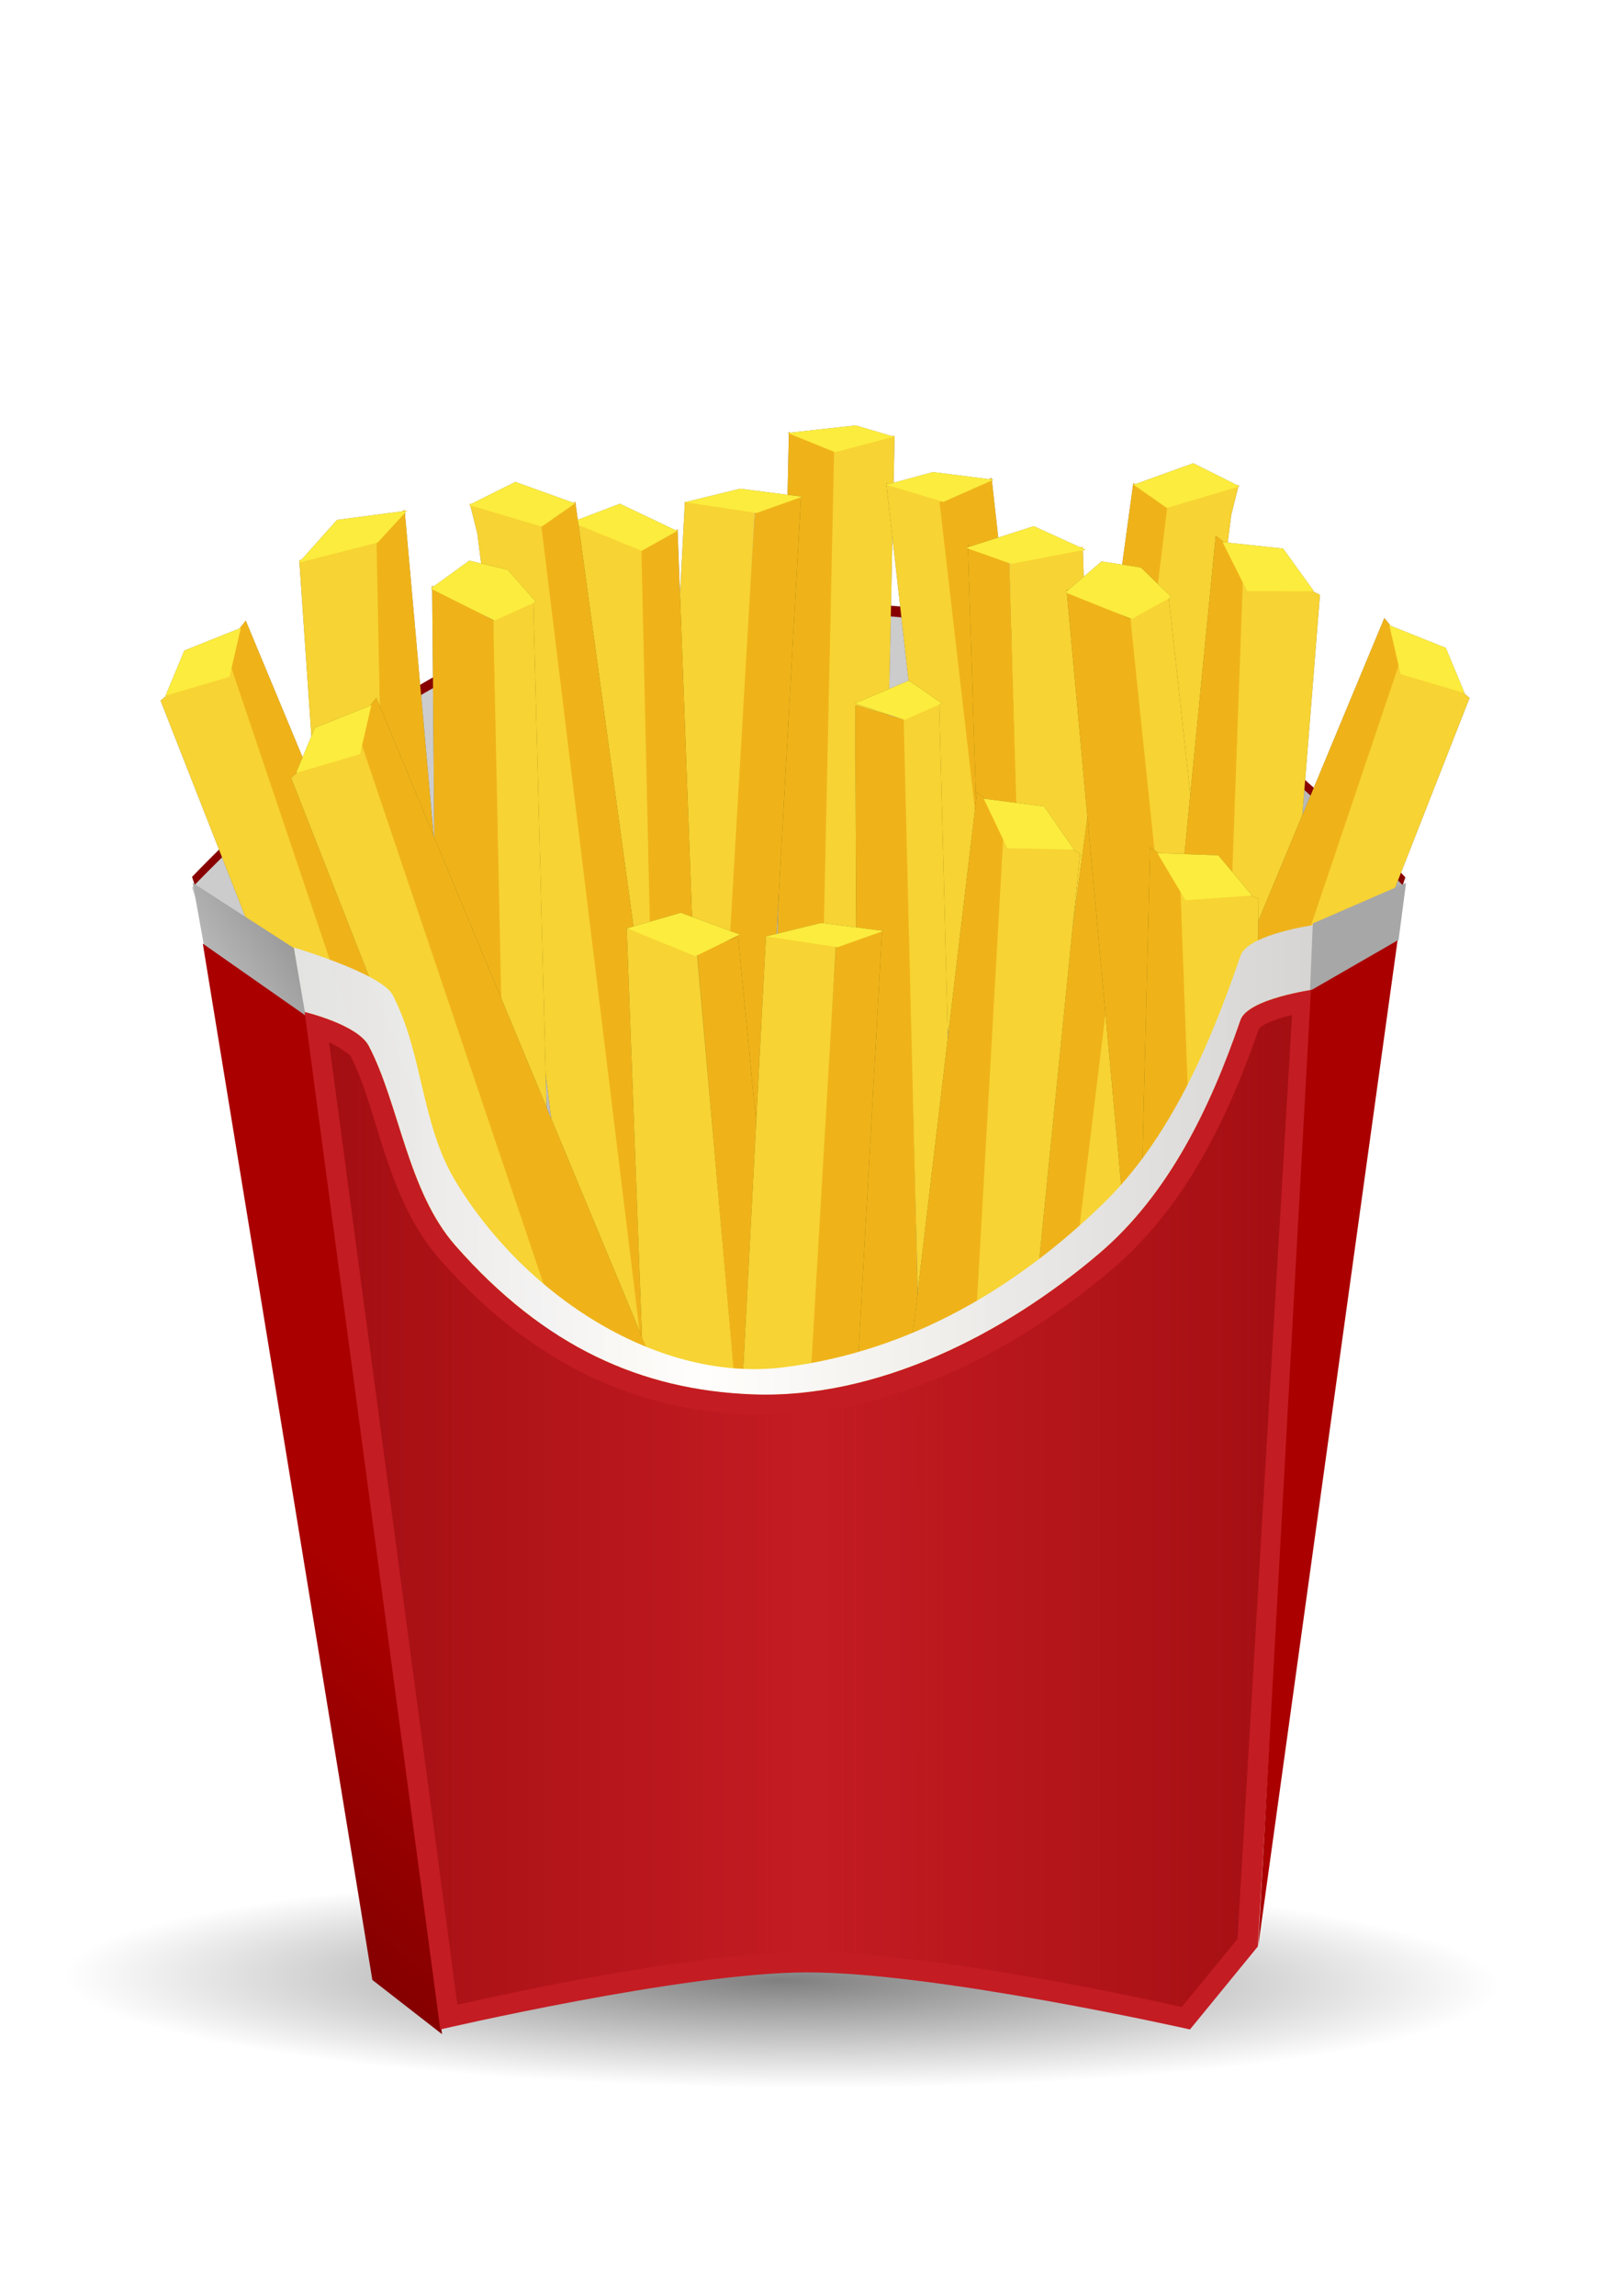 <?xml version="1.0" encoding="UTF-8" standalone="no"?>
<svg
   xmlns:dc="http://purl.org/dc/elements/1.1/"
   xmlns:cc="http://creativecommons.org/ns#"
   xmlns:rdf="http://www.w3.org/1999/02/22-rdf-syntax-ns#"
   xmlns:svg="http://www.w3.org/2000/svg"
   xmlns="http://www.w3.org/2000/svg"
   xmlns:xlink="http://www.w3.org/1999/xlink"
   xmlns:sodipodi="http://sodipodi.sourceforge.net/DTD/sodipodi-0.dtd"
   xmlns:inkscape="http://www.inkscape.org/namespaces/inkscape"
   width="88mm"
   height="125mm"
   id="svg9294"
   version="1.1"
   inkscape:version="1.0.2-2 (e86c870879, 2021-01-15)"
   sodipodi:docname="fries.svg">
  <defs
     id="defs9296">
    <radialGradient
       inkscape:collect="always"
       xlink:href="#linearGradient25853"
       id="radialGradient25859"
       cx="281.96"
       cy="536.67"
       fx="281.96"
       fy="536.67"
       r="211.594"
       gradientTransform="matrix(1,0,0,0.122,0,471.314)"
       gradientUnits="userSpaceOnUse" />
    <linearGradient
       inkscape:collect="always"
       id="linearGradient25853">
      <stop
         style="stop-color:#000000;stop-opacity:1;"
         offset="0"
         id="stop25855" />
      <stop
         id="stop25861"
         offset="0.044"
         style="stop-color:#000000;stop-opacity:0.953;" />
      <stop
         style="stop-color:#000000;stop-opacity:0;"
         offset="1"
         id="stop25857" />
    </linearGradient>
    <linearGradient
       inkscape:collect="always"
       xlink:href="#linearGradient25320"
       id="linearGradient25326"
       x1="245.231"
       y1="104.372"
       x2="282.758"
       y2="184.401"
       gradientUnits="userSpaceOnUse"
       gradientTransform="matrix(23.05,0,0,-23.05,-3855.992,5277.181)" />
    <linearGradient
       inkscape:collect="always"
       id="linearGradient25320">
      <stop
         style="stop-color:#cccccc;stop-opacity:1;"
         offset="0"
         id="stop25322" />
      <stop
         style="stop-color:#808080;stop-opacity:1"
         offset="1"
         id="stop25324" />
    </linearGradient>
    <filter
       inkscape:collect="always"
       id="filter25705"
       color-interpolation-filters="sRGB">
      <feGaussianBlur
         inkscape:collect="always"
         stdDeviation="2.129"
         id="feGaussianBlur25707" />
    </filter>
    <filter
       inkscape:collect="always"
       id="filter25682"
       color-interpolation-filters="sRGB">
      <feGaussianBlur
         inkscape:collect="always"
         stdDeviation="3.082"
         id="feGaussianBlur25684" />
    </filter>
    <filter
       inkscape:collect="always"
       id="filter25678"
       color-interpolation-filters="sRGB">
      <feGaussianBlur
         inkscape:collect="always"
         stdDeviation="3.082"
         id="feGaussianBlur25680" />
    </filter>
    <filter
       inkscape:collect="always"
       id="filter25670"
       color-interpolation-filters="sRGB">
      <feGaussianBlur
         inkscape:collect="always"
         stdDeviation="3.082"
         id="feGaussianBlur25672" />
    </filter>
    <filter
       inkscape:collect="always"
       id="filter25666"
       color-interpolation-filters="sRGB">
      <feGaussianBlur
         inkscape:collect="always"
         stdDeviation="3.082"
         id="feGaussianBlur25668" />
    </filter>
    <filter
       inkscape:collect="always"
       id="filter25622"
       color-interpolation-filters="sRGB">
      <feGaussianBlur
         inkscape:collect="always"
         stdDeviation="1.985"
         id="feGaussianBlur25624" />
    </filter>
    <filter
       inkscape:collect="always"
       id="filter25586"
       color-interpolation-filters="sRGB">
      <feGaussianBlur
         inkscape:collect="always"
         stdDeviation="1.815"
         id="feGaussianBlur25588" />
    </filter>
    <filter
       inkscape:collect="always"
       id="filter25598"
       color-interpolation-filters="sRGB">
      <feGaussianBlur
         inkscape:collect="always"
         stdDeviation="2.214"
         id="feGaussianBlur25600" />
    </filter>
    <filter
       inkscape:collect="always"
       id="filter25500"
       color-interpolation-filters="sRGB">
      <feGaussianBlur
         inkscape:collect="always"
         stdDeviation="1.708"
         id="feGaussianBlur25502" />
    </filter>
    <filter
       inkscape:collect="always"
       id="filter25488"
       color-interpolation-filters="sRGB">
      <feGaussianBlur
         inkscape:collect="always"
         stdDeviation="1.976"
         id="feGaussianBlur25490" />
    </filter>
    <filter
       inkscape:collect="always"
       id="filter25610"
       color-interpolation-filters="sRGB">
      <feGaussianBlur
         inkscape:collect="always"
         stdDeviation="2.188"
         id="feGaussianBlur25612" />
    </filter>
    <filter
       inkscape:collect="always"
       id="filter25476"
       color-interpolation-filters="sRGB">
      <feGaussianBlur
         inkscape:collect="always"
         stdDeviation="1.87"
         id="feGaussianBlur25478" />
    </filter>
    <filter
       inkscape:collect="always"
       id="filter25674"
       color-interpolation-filters="sRGB">
      <feGaussianBlur
         inkscape:collect="always"
         stdDeviation="3.082"
         id="feGaussianBlur25676" />
    </filter>
    <filter
       inkscape:collect="always"
       id="filter25452"
       color-interpolation-filters="sRGB">
      <feGaussianBlur
         inkscape:collect="always"
         stdDeviation="1.615"
         id="feGaussianBlur25454" />
    </filter>
    <filter
       inkscape:collect="always"
       id="filter25464"
       color-interpolation-filters="sRGB">
      <feGaussianBlur
         inkscape:collect="always"
         stdDeviation="2.188"
         id="feGaussianBlur25466" />
    </filter>
    <filter
       inkscape:collect="always"
       id="filter25799"
       color-interpolation-filters="sRGB">
      <feGaussianBlur
         inkscape:collect="always"
         stdDeviation="2.619"
         id="feGaussianBlur25801" />
    </filter>
    <filter
       inkscape:collect="always"
       id="filter25748"
       color-interpolation-filters="sRGB">
      <feGaussianBlur
         inkscape:collect="always"
         stdDeviation="2.795"
         id="feGaussianBlur25750" />
    </filter>
    <filter
       inkscape:collect="always"
       id="filter25772"
       color-interpolation-filters="sRGB">
      <feGaussianBlur
         inkscape:collect="always"
         stdDeviation="2.003"
         id="feGaussianBlur25774" />
    </filter>
    <filter
       color-interpolation-filters="sRGB"
       inkscape:collect="always"
       id="filter25847">
      <feGaussianBlur
         inkscape:collect="always"
         stdDeviation="2.184"
         id="feGaussianBlur25849" />
    </filter>
    <linearGradient
       inkscape:collect="always"
       xlink:href="#linearGradient25288"
       id="linearGradient25294"
       x1="180.594"
       y1="135.465"
       x2="317.5"
       y2="135.465"
       gradientUnits="userSpaceOnUse"
       gradientTransform="matrix(23.05,0,0,-23.05,-3855.992,5277.181)" />
    <linearGradient
       id="linearGradient25288">
      <stop
         style="stop-color:#cccccc;stop-opacity:1;"
         offset="0"
         id="stop25290" />
      <stop
         id="stop25296"
         offset="0.5"
         style="stop-color:#ffffff;stop-opacity:0.984;" />
      <stop
         style="stop-color:#cccccc;stop-opacity:0.99;"
         offset="1"
         id="stop25292" />
    </linearGradient>
    <linearGradient
       inkscape:collect="always"
       xlink:href="#linearGradient24510"
       id="linearGradient24516"
       x1="202.174"
       y1="125.07"
       x2="212.59"
       y2="118.133"
       gradientUnits="userSpaceOnUse"
       gradientTransform="matrix(23.05,0,0,-23.05,-3855.992,5277.181)" />
    <linearGradient
       inkscape:collect="always"
       id="linearGradient24510">
      <stop
         style="stop-color:#cccccc;stop-opacity:1;"
         offset="0"
         id="stop24512" />
      <stop
         style="stop-color:#999999;stop-opacity:1"
         offset="1"
         id="stop24514" />
    </linearGradient>
    <linearGradient
       inkscape:collect="always"
       xlink:href="#linearGradient24500"
       id="linearGradient24506"
       x1="195.522"
       y1="198.676"
       x2="216.195"
       y2="173.798"
       gradientUnits="userSpaceOnUse"
       gradientTransform="matrix(23.05,0,0,-23.05,-3832.942,5254.131)" />
    <linearGradient
       inkscape:collect="always"
       id="linearGradient24500">
      <stop
         style="stop-color:#800000;stop-opacity:1"
         offset="0"
         id="stop24502" />
      <stop
         style="stop-color:#aa0000;stop-opacity:1"
         offset="1"
         id="stop24504" />
    </linearGradient>
    <linearGradient
       inkscape:collect="always"
       xlink:href="#linearGradient25302"
       id="linearGradient25308"
       x1="1711.125"
       y1="1605.172"
       x2="2427.75"
       y2="1605.172"
       gradientUnits="userSpaceOnUse" />
    <linearGradient
       id="linearGradient25302">
      <stop
         style="stop-color:#800000;stop-opacity:1;"
         offset="0"
         id="stop25304" />
      <stop
         id="stop25310"
         offset="0.5"
         style="stop-color:#800000;stop-opacity:0;" />
      <stop
         style="stop-color:#800000;stop-opacity:0.995;"
         offset="1"
         id="stop25306" />
    </linearGradient>
    <linearGradient
       y2="1605.172"
       x2="2427.75"
       y1="1605.172"
       x1="1711.125"
       gradientUnits="userSpaceOnUse"
       id="linearGradient9292"
       xlink:href="#linearGradient25302"
       inkscape:collect="always" />
  </defs>
  <sodipodi:namedview
     id="base"
     pagecolor="#ffffff"
     bordercolor="#666666"
     borderopacity="1.0"
     inkscape:pageopacity="0.0"
     inkscape:pageshadow="2"
     inkscape:zoom="0.70737049"
     inkscape:cx="290.40702"
     inkscape:cy="329.52296"
     inkscape:document-units="px"
     inkscape:current-layer="layer1"
     showgrid="false"
     borderlayer="true"
     inkscape:showpageshadow="false"
     inkscape:window-width="1920"
     inkscape:window-height="1017"
     inkscape:window-x="-8"
     inkscape:window-y="-8"
     inkscape:window-maximized="1"
     fit-margin-top="0"
     fit-margin-left="0"
     fit-margin-right="0"
     fit-margin-bottom="0"
     inkscape:document-rotation="0"
     units="mm" />
  <g
     inkscape:label="Ebene 1"
     inkscape:groupmode="layer"
     id="layer1"
     transform="translate(-63.268,-584.338)">
    <g
       transform="matrix(0.096,0,0,-0.096,27.913,1029.836)"
       id="g8890">
      <ellipse
         transform="matrix(7.27,-0.055,-0.128,-8.921,63.55,5200.103)"
         id="path25851"
         style="opacity:0.5;fill:url(#radialGradient25859);fill-opacity:1;stroke:none"
         cx="281.96"
         cy="536.67"
         rx="211.594"
         ry="25.768" />
      <path
         style="fill:#890000;fill-opacity:1;stroke:none"
         d="M 780.013,2761.109 1208.076,1468.843 h 1744.56 l 428.553,1291.37 c 0,0 -373.078,401.394 -622.393,485.496 -433.698,146.3 -940.77,134.334 -1373.033,-16.154 -241.06,-83.922 -605.75,-468.446 -605.75,-468.446 z"
         id="path25318"
         inkscape:connector-curvature="0"
         sodipodi:nodetypes="ccccaac" />
      <path
         sodipodi:nodetypes="ccccaac"
         inkscape:connector-curvature="0"
         id="path25316"
         d="m 780.013,2738.059 428.063,-1292.266 h 1744.559 l 428.553,1291.37 c 0,0 -373.079,401.394 -622.393,485.496 -433.698,146.3 -940.77,134.334 -1373.033,-16.153 -241.06,-83.922 -605.75,-468.447 -605.75,-468.447 z"
         style="fill:url(#linearGradient25326);stroke:none" />
      <g
         transform="matrix(2.881,0,0,2.881,-3855.992,-3222.519)"
         style="opacity:0.5;fill:#000000;filter:url(#filter25705)"
         id="g25697">
        <path
           inkscape:connector-curvature="0"
           id="path25699"
           d="m 2084.335,2393.913 -15.417,-710.605 47.654,-7.008 15.417,728.826 z"
           style="fill:#000000;fill-opacity:1;stroke:none" />
        <path
           sodipodi:nodetypes="ccccc"
           transform="matrix(8,0,0,-8,0,2950)"
           inkscape:connector-curvature="0"
           id="path25701"
           d="m 260.871,69.511 -4.205,-1.752 -2.102,93.906 4.38,-3.154 z"
           style="fill:#000000;fill-opacity:1;stroke:none" />
        <path
           sodipodi:nodetypes="ccccc"
           transform="matrix(8,0,0,-8,0,2950)"
           inkscape:connector-curvature="0"
           id="path25703"
           d="m 256.534,67.847 4.424,1.796 5.475,-1.445 -3.548,-1.051 z"
           style="fill:#000000;fill-opacity:1;stroke:none" />
      </g>
      <g
         transform="matrix(2.881,0,0,2.881,-3855.992,-3222.519)"
         id="g25692">
        <path
           style="fill:#f7d333;fill-opacity:1;stroke:none"
           d="m 2084.335,2393.913 -15.417,-710.605 47.654,-7.008 15.417,728.826 z"
           id="path25686"
           inkscape:connector-curvature="0" />
        <path
           style="fill:#efb319;fill-opacity:1;stroke:none"
           d="m 260.871,69.511 -4.205,-1.752 -2.102,93.906 4.38,-3.154 z"
           id="path25688"
           inkscape:connector-curvature="0"
           transform="matrix(8,0,0,-8,0,2950)"
           sodipodi:nodetypes="ccccc" />
        <path
           style="fill:#fcec3d;fill-opacity:1;stroke:none"
           d="m 256.534,67.847 4.424,1.796 5.475,-1.445 -3.548,-1.051 z"
           id="path25690"
           inkscape:connector-curvature="0"
           transform="matrix(8,0,0,-8,0,2950)"
           sodipodi:nodetypes="ccccc" />
      </g>
      <g
         style="opacity:0.5;fill:#000000;filter:url(#filter25682)"
         id="g25658"
         transform="matrix(2.878,-0.13,0.13,2.878,-4108.731,-2956.828)">
        <path
           sodipodi:nodetypes="ccccc"
           transform="matrix(8,0,0,-8,0,2950)"
           inkscape:connector-curvature="0"
           id="path25660"
           d="m 251.485,75.145 4.212,-1.734 -0.991,92.17 -5.191,1.136 z"
           style="fill:#000000;fill-opacity:1;stroke:none" />
        <path
           sodipodi:nodetypes="ccccc"
           transform="matrix(8,0,0,-8,0,2950)"
           inkscape:connector-curvature="0"
           id="path25662"
           d="m 244.928,74.416 6.537,0.598 -1.219,91.804 -5.946,-6.69 z"
           style="fill:#000000;fill-opacity:1;stroke:none" />
        <path
           sodipodi:nodetypes="ccccc"
           transform="matrix(8,0,0,-8,0,2950)"
           inkscape:connector-curvature="0"
           id="path25664"
           d="m 244.928,74.46 6.701,0.701 4.205,-1.708 -5.825,-0.482 z"
           style="fill:#000000;fill-opacity:1;stroke:none" />
      </g>
      <g
         transform="matrix(2.878,-0.13,0.13,2.878,-4108.731,-2956.828)"
         id="g25558">
        <path
           style="fill:#efb319;fill-opacity:1;stroke:none"
           d="m 251.485,75.145 4.212,-1.734 -0.991,92.17 -5.191,1.136 z"
           id="path25554"
           inkscape:connector-curvature="0"
           transform="matrix(8,0,0,-8,0,2950)"
           sodipodi:nodetypes="ccccc" />
        <path
           style="fill:#f7d333;fill-opacity:1;stroke:none"
           d="m 244.928,74.416 6.537,0.598 -1.219,91.804 -5.946,-6.69 z"
           id="path25552"
           inkscape:connector-curvature="0"
           transform="matrix(8,0,0,-8,0,2950)"
           sodipodi:nodetypes="ccccc" />
        <path
           style="fill:#fcec3d;fill-opacity:1;stroke:none"
           d="m 244.928,74.46 6.701,0.701 4.205,-1.708 -5.825,-0.482 z"
           id="path25556"
           inkscape:connector-curvature="0"
           transform="matrix(8,0,0,-8,0,2950)"
           sodipodi:nodetypes="ccccc" />
      </g>
      <g
         style="opacity:0.5;fill:#000000;filter:url(#filter25678)"
         transform="matrix(2.867,-0.284,0.284,2.867,-4325.202,-2706.252)"
         id="g25650">
        <path
           style="fill:#000000;fill-opacity:1;stroke:none"
           d="m 229.685,77.22 10.162,80.416 7.008,1.577 -11.037,-82.694 -6.833,-2.102 z"
           id="path25652"
           inkscape:connector-curvature="0"
           transform="matrix(8,0,0,-8,0,2950)" />
        <path
           style="fill:#000000;fill-opacity:1;stroke:none"
           d="m 235.642,76.519 3.154,-2.278 11.914,87.074 -4.918,-1.607 z"
           id="path25654"
           inkscape:connector-curvature="0"
           transform="matrix(8,0,0,-8,0,2950)"
           sodipodi:nodetypes="ccccc" />
        <path
           style="fill:#000000;fill-opacity:1;stroke:none"
           d="m 228.912,74.551 6.76,2.009 3.099,-2.161 -5.552,-1.999 z"
           id="path25656"
           inkscape:connector-curvature="0"
           transform="matrix(8,0,0,-8,0,2950)"
           sodipodi:nodetypes="ccccc" />
      </g>
      <g
         id="g25512"
         transform="matrix(2.867,-0.284,0.284,2.867,-4325.202,-2706.252)">
        <path
           transform="matrix(8,0,0,-8,0,2950)"
           inkscape:connector-curvature="0"
           id="path25514"
           d="m 229.685,77.22 10.162,80.416 7.008,1.577 -11.037,-82.694 -6.833,-2.102 z"
           style="fill:#f7d333;fill-opacity:1;stroke:none" />
        <path
           sodipodi:nodetypes="ccccc"
           transform="matrix(8,0,0,-8,0,2950)"
           inkscape:connector-curvature="0"
           id="path25516"
           d="m 235.642,76.519 3.154,-2.278 11.914,87.074 -4.918,-1.607 z"
           style="fill:#efb319;fill-opacity:1;stroke:none" />
        <path
           sodipodi:nodetypes="ccccc"
           transform="matrix(8,0,0,-8,0,2950)"
           inkscape:connector-curvature="0"
           id="path25518"
           d="m 228.912,74.551 6.76,2.009 3.099,-2.161 -5.552,-1.999 z"
           style="fill:#fcec3d;fill-opacity:1;stroke:none" />
      </g>
      <g
         style="opacity:0.5;fill:#000000;filter:url(#filter25670)"
         id="g25634"
         transform="matrix(2.748,-0.866,0.866,2.748,-5259.835,-1255.321)">
        <path
           style="fill:#000000;fill-opacity:1;stroke:none"
           d="m 213.576,131.884 -15.362,-39.147 6.442,-5.451 28.741,64.42 z"
           id="path25636"
           inkscape:connector-curvature="0"
           transform="matrix(8,0,0,-8,0,2950)" />
        <path
           style="fill:#000000;fill-opacity:1;stroke:none"
           d="m 1633.287,2247.753 15.857,19.821 238.397,-573.321 -79.825,36.16 z"
           id="path25638"
           inkscape:connector-curvature="0"
           sodipodi:nodetypes="ccccc" />
        <path
           style="fill:#000000;fill-opacity:1;stroke:none"
           d="m 198.233,92.945 2.194,-4.864 5.953,-2.777 -1.722,3.662 z"
           id="path25640"
           inkscape:connector-curvature="0"
           transform="matrix(8,0,0,-8,0,2950)"
           sodipodi:nodetypes="ccccc" />
      </g>
      <g
         transform="matrix(2.748,-0.866,0.866,2.748,-5259.835,-1255.321)"
         id="g25367">
        <path
           transform="matrix(8,0,0,-8,0,2950)"
           inkscape:connector-curvature="0"
           id="path25369"
           d="m 213.576,131.884 -15.362,-39.147 6.442,-5.451 28.741,64.42 z"
           style="fill:#f7d333;fill-opacity:1;stroke:none" />
        <path
           sodipodi:nodetypes="ccccc"
           inkscape:connector-curvature="0"
           id="path25371"
           d="m 1633.287,2247.753 15.857,19.821 238.397,-573.321 -79.825,36.16 z"
           style="fill:#efb319;fill-opacity:1;stroke:none" />
        <path
           sodipodi:nodetypes="ccccc"
           transform="matrix(8,0,0,-8,0,2950)"
           inkscape:connector-curvature="0"
           id="path25373"
           d="m 198.233,92.945 2.194,-4.864 5.953,-2.777 -1.722,3.662 z"
           style="fill:#fcec3d;fill-opacity:1;stroke:none" />
      </g>
      <g
         transform="matrix(2.881,0,0,2.881,-3855.992,-3222.519)"
         style="opacity:0.5;fill:#000000;filter:url(#filter25666)"
         id="g25626">
        <path
           transform="matrix(8,0,0,-8,0,2950)"
           inkscape:connector-curvature="0"
           id="path25628"
           d="m 213.576,131.884 -15.362,-39.147 6.442,-5.451 28.741,64.42 z"
           style="fill:#000000;fill-opacity:1;stroke:none" />
        <path
           sodipodi:nodetypes="ccccc"
           inkscape:connector-curvature="0"
           id="path25630"
           d="m 1633.287,2247.753 15.857,19.821 238.397,-573.321 -79.825,36.16 z"
           style="fill:#000000;fill-opacity:1;stroke:none" />
        <path
           transform="matrix(8,0,0,-8,0,2950)"
           inkscape:connector-curvature="0"
           id="path25632"
           d="m 198.675,92.287 1.752,-4.205 5.256,-2.102 -1.051,4.555 z"
           style="fill:#000000;fill-opacity:1;stroke:none" />
      </g>
      <g
         transform="matrix(2.881,0,0,2.881,-3855.992,-3222.519)"
         id="g25338">
        <path
           style="fill:#f7d333;fill-opacity:1;stroke:none"
           d="m 213.576,131.884 -15.362,-39.147 6.442,-5.451 28.741,64.42 z"
           id="path25332"
           inkscape:connector-curvature="0"
           transform="matrix(8,0,0,-8,0,2950)" />
        <path
           style="fill:#efb319;fill-opacity:1;stroke:none"
           d="m 1633.287,2247.753 15.857,19.821 238.397,-573.321 -79.825,36.16 z"
           id="path25334"
           inkscape:connector-curvature="0"
           sodipodi:nodetypes="ccccc" />
        <path
           style="fill:#fcec3d;fill-opacity:1;stroke:none"
           d="m 198.675,92.287 1.752,-4.205 5.256,-2.102 -1.051,4.555 z"
           id="path25336"
           inkscape:connector-curvature="0"
           transform="matrix(8,0,0,-8,0,2950)" />
      </g>
      <g
         style="opacity:0.5;fill:#000000;filter:url(#filter25622)"
         id="g25614"
         transform="matrix(2.88,0.084,-0.084,2.88,-3681.541,-3359.106)">
        <path
           transform="matrix(8,0,0,-8,0,2950)"
           inkscape:connector-curvature="0"
           id="path25616"
           d="m 266.827,74.241 6.658,79.891 5.081,-0.876 -6.658,-77.263 z"
           style="fill:#000000;fill-opacity:1;stroke:none" />
        <path
           sodipodi:nodetypes="ccccc"
           transform="matrix(8,0,0,-8,0,2950)"
           inkscape:connector-curvature="0"
           id="path25618"
           d="m 271.733,76.168 4.906,-2.102 6.482,79.19 -4.73,0.526 z"
           style="fill:#000000;fill-opacity:1;stroke:none" />
        <path
           sodipodi:nodetypes="ccccc"
           transform="matrix(8,0,0,-8,0,2950)"
           inkscape:connector-curvature="0"
           id="path25620"
           d="m 266.827,74.416 5.256,1.752 4.73,-1.927 -5.606,-0.876 z"
           style="fill:#000000;fill-opacity:1;stroke:none" />
      </g>
      <g
         transform="matrix(2.88,0.084,-0.084,2.88,-3681.541,-3359.106)"
         id="g25569">
        <path
           style="fill:#f7d333;fill-opacity:1;stroke:none"
           d="m 266.827,74.241 6.658,79.891 5.081,-0.876 -6.658,-77.263 z"
           id="path25563"
           inkscape:connector-curvature="0"
           transform="matrix(8,0,0,-8,0,2950)" />
        <path
           style="fill:#efb319;fill-opacity:1;stroke:none"
           d="m 271.733,76.168 4.906,-2.102 6.482,79.19 -4.73,0.526 z"
           id="path25565"
           inkscape:connector-curvature="0"
           transform="matrix(8,0,0,-8,0,2950)"
           sodipodi:nodetypes="ccccc" />
        <path
           style="fill:#fcec3d;fill-opacity:1;stroke:none"
           d="m 266.827,74.416 5.256,1.752 4.73,-1.927 -5.606,-0.876 z"
           id="path25567"
           inkscape:connector-curvature="0"
           transform="matrix(8,0,0,-8,0,2950)"
           sodipodi:nodetypes="ccccc" />
      </g>
      <g
         transform="matrix(2.881,0,0,2.881,-3855.992,-3222.519)"
         style="opacity:0.5;fill:#000000;filter:url(#filter25586)"
         id="g25574">
        <path
           transform="matrix(8,0,0,-8,0,2950)"
           inkscape:connector-curvature="0"
           id="path25576"
           d="m 283.997,78.446 -6.833,1.577 1.927,71.306 7.183,-4.906 z"
           style="fill:#000000;fill-opacity:1;stroke:none" />
        <path
           transform="matrix(8,0,0,-8,0,2950)"
           inkscape:connector-curvature="0"
           id="path25578"
           d="m 277.164,79.848 -3.854,-1.577 2.453,75.861 3.504,-1.927 z"
           style="fill:#000000;fill-opacity:1;stroke:none" />
        <path
           sodipodi:nodetypes="ccccc"
           transform="matrix(8,0,0,-8,0,2950)"
           inkscape:connector-curvature="0"
           id="path25580"
           d="m 273.135,78.534 6.307,-2.015 4.818,2.19 -6.92,1.314 z"
           style="fill:#000000;fill-opacity:1;stroke:none" />
      </g>
      <g
         transform="matrix(2.881,0,0,2.881,-3855.992,-3222.519)"
         id="g25528">
        <path
           style="fill:#f7d333;fill-opacity:1;stroke:none"
           d="m 283.997,78.446 -6.833,1.577 1.927,71.306 7.183,-4.906 z"
           id="path25522"
           inkscape:connector-curvature="0"
           transform="matrix(8,0,0,-8,0,2950)" />
        <path
           style="fill:#efb319;fill-opacity:1;stroke:none"
           d="m 277.164,79.848 -3.854,-1.577 2.453,75.861 3.504,-1.927 z"
           id="path25524"
           inkscape:connector-curvature="0"
           transform="matrix(8,0,0,-8,0,2950)" />
        <path
           style="fill:#fcec3d;fill-opacity:1;stroke:none"
           d="m 273.135,78.534 6.307,-2.015 4.818,2.19 -6.92,1.314 z"
           id="path25526"
           inkscape:connector-curvature="0"
           transform="matrix(8,0,0,-8,0,2950)"
           sodipodi:nodetypes="ccccc" />
      </g>
      <g
         style="opacity:0.5;fill:#000000;filter:url(#filter25598)"
         transform="matrix(-2.881,0,0,2.881,8301.729,-3182.542)"
         id="g25590">
        <path
           style="fill:#000000;fill-opacity:1;stroke:none"
           d="m 229.685,77.22 10.162,80.416 7.008,1.577 -11.037,-82.694 -6.833,-2.102 z"
           id="path25592"
           inkscape:connector-curvature="0"
           transform="matrix(8,0,0,-8,0,2950)" />
        <path
           style="fill:#000000;fill-opacity:1;stroke:none"
           d="m 235.642,76.519 3.154,-2.278 11.914,87.074 -4.918,-1.607 z"
           id="path25594"
           inkscape:connector-curvature="0"
           transform="matrix(8,0,0,-8,0,2950)"
           sodipodi:nodetypes="ccccc" />
        <path
           style="fill:#000000;fill-opacity:1;stroke:none"
           d="m 228.912,74.551 6.76,2.009 3.099,-2.161 -5.552,-1.999 z"
           id="path25596"
           inkscape:connector-curvature="0"
           transform="matrix(8,0,0,-8,0,2950)"
           sodipodi:nodetypes="ccccc" />
      </g>
      <g
         id="g25504"
         transform="matrix(-2.881,0,0,2.881,8301.729,-3182.542)">
        <path
           transform="matrix(8,0,0,-8,0,2950)"
           inkscape:connector-curvature="0"
           id="path25506"
           d="m 229.685,77.22 10.162,80.416 7.008,1.577 -11.037,-82.694 -6.833,-2.102 z"
           style="fill:#f7d333;fill-opacity:1;stroke:none" />
        <path
           sodipodi:nodetypes="ccccc"
           transform="matrix(8,0,0,-8,0,2950)"
           inkscape:connector-curvature="0"
           id="path25508"
           d="m 235.642,76.519 3.154,-2.278 11.914,87.074 -4.918,-1.607 z"
           style="fill:#efb319;fill-opacity:1;stroke:none" />
        <path
           sodipodi:nodetypes="ccccc"
           transform="matrix(8,0,0,-8,0,2950)"
           inkscape:connector-curvature="0"
           id="path25510"
           d="m 228.912,74.551 6.76,2.009 3.099,-2.161 -5.552,-1.999 z"
           style="fill:#fcec3d;fill-opacity:1;stroke:none" />
      </g>
      <g
         style="opacity:0.5;fill:#000000;filter:url(#filter25500)"
         transform="matrix(2.871,0.238,-0.238,2.871,-1981.753,-3591.039)"
         id="g25492">
        <path
           style="fill:#000000;fill-opacity:1;stroke:none"
           d="m 1803.823,2277.485 45.589,-25.768 19.822,-483.643 -61.447,57.482 z"
           id="path25494"
           inkscape:connector-curvature="0" />
        <path
           style="fill:#000000;fill-opacity:1;stroke:none"
           d="m 1849.341,2251.717 29.732,13.875 13.875,-525.268 -33.697,39.643 z"
           id="path25496"
           inkscape:connector-curvature="0" />
        <path
           style="fill:#000000;fill-opacity:1;stroke:none"
           d="m 1802.761,2275.431 47.571,-23.786 30.723,13.875 -20.813,23.786 -28.741,6.938 z"
           id="path25498"
           inkscape:connector-curvature="0" />
      </g>
      <g
         id="g25421"
         transform="matrix(2.871,0.238,-0.238,2.871,-1981.753,-3591.039)">
        <path
           inkscape:connector-curvature="0"
           id="path25423"
           d="m 1803.823,2277.485 45.589,-25.768 19.822,-483.643 -61.447,57.482 z"
           style="fill:#efb319;fill-opacity:1;stroke:none" />
        <path
           inkscape:connector-curvature="0"
           id="path25425"
           d="m 1849.341,2251.717 29.732,13.875 13.875,-525.268 -33.697,39.643 z"
           style="fill:#f7d333;fill-opacity:1;stroke:none" />
        <path
           inkscape:connector-curvature="0"
           id="path25427"
           d="m 1802.761,2275.431 47.571,-23.786 30.723,13.875 -20.813,23.786 -28.741,6.938 z"
           style="fill:#fcec3d;fill-opacity:1;stroke:none" />
      </g>
      <g
         style="opacity:0.5;fill:#000000;filter:url(#filter25488)"
         transform="matrix(-2.765,-0.905,-0.809,3.094,9369.086,-2031.171)"
         id="g25480">
        <path
           transform="matrix(8,0,0,-8,0,2950)"
           inkscape:connector-curvature="0"
           id="path25482"
           d="m 213.576,131.884 -15.362,-39.147 6.442,-5.451 28.741,64.42 z"
           style="fill:#000000;fill-opacity:1;stroke:none" />
        <path
           sodipodi:nodetypes="ccccc"
           inkscape:connector-curvature="0"
           id="path25484"
           d="m 1633.287,2247.753 15.857,19.821 238.397,-573.321 -79.825,36.16 z"
           style="fill:#000000;fill-opacity:1;stroke:none" />
        <path
           transform="matrix(8,0,0,-8,0,2950)"
           inkscape:connector-curvature="0"
           id="path25486"
           d="m 198.675,92.287 1.752,-4.205 5.256,-2.102 -1.051,4.555 z"
           style="fill:#000000;fill-opacity:1;stroke:none" />
      </g>
      <g
         id="g25351"
         transform="matrix(-2.765,-0.905,-0.809,3.094,9369.086,-2031.171)">
        <path
           style="fill:#f7d333;fill-opacity:1;stroke:none"
           d="m 213.576,131.884 -15.362,-39.147 6.442,-5.451 28.741,64.42 z"
           id="path25353"
           inkscape:connector-curvature="0"
           transform="matrix(8,0,0,-8,0,2950)" />
        <path
           style="fill:#efb319;fill-opacity:1;stroke:none"
           d="m 1633.287,2247.753 15.857,19.821 238.397,-573.321 -79.825,36.16 z"
           id="path25355"
           inkscape:connector-curvature="0"
           sodipodi:nodetypes="ccccc" />
        <path
           style="fill:#fcec3d;fill-opacity:1;stroke:none"
           d="m 198.675,92.287 1.752,-4.205 5.256,-2.102 -1.051,4.555 z"
           id="path25357"
           inkscape:connector-curvature="0"
           transform="matrix(8,0,0,-8,0,2950)" />
      </g>
      <g
         style="opacity:0.5;fill:#000000;filter:url(#filter25610)"
         id="g25602"
         transform="matrix(-2.881,0,0,2.881,8087.396,-3216.808)">
        <path
           style="fill:#000000;fill-opacity:1;stroke:none"
           d="m 213.576,131.884 -15.362,-39.147 6.442,-5.451 28.741,64.42 z"
           id="path25604"
           inkscape:connector-curvature="0"
           transform="matrix(8,0,0,-8,0,2950)" />
        <path
           style="fill:#000000;fill-opacity:1;stroke:none"
           d="m 1633.287,2247.753 15.857,19.821 238.397,-573.321 -79.825,36.16 z"
           id="path25606"
           inkscape:connector-curvature="0"
           sodipodi:nodetypes="ccccc" />
        <path
           style="fill:#000000;fill-opacity:1;stroke:none"
           d="m 198.675,92.287 1.752,-4.205 5.256,-2.102 -1.051,4.555 z"
           id="path25608"
           inkscape:connector-curvature="0"
           transform="matrix(8,0,0,-8,0,2950)" />
      </g>
      <g
         transform="matrix(-2.881,0,0,2.881,8087.396,-3216.808)"
         id="g25343">
        <path
           transform="matrix(8,0,0,-8,0,2950)"
           inkscape:connector-curvature="0"
           id="path25345"
           d="m 213.576,131.884 -15.362,-39.147 6.442,-5.451 28.741,64.42 z"
           style="fill:#f7d333;fill-opacity:1;stroke:none" />
        <path
           sodipodi:nodetypes="ccccc"
           inkscape:connector-curvature="0"
           id="path25347"
           d="m 1633.287,2247.753 15.857,19.821 238.397,-573.321 -79.825,36.16 z"
           style="fill:#efb319;fill-opacity:1;stroke:none" />
        <path
           transform="matrix(8,0,0,-8,0,2950)"
           inkscape:connector-curvature="0"
           id="path25349"
           d="m 198.675,92.287 1.752,-4.205 5.256,-2.102 -1.051,4.555 z"
           style="fill:#fcec3d;fill-opacity:1;stroke:none" />
      </g>
      <g
         style="opacity:0.5;fill:#000000;filter:url(#filter25476)"
         id="g25468"
         transform="matrix(-2.692,-1.105,-1.033,3.026,9616.026,-2215.115)">
        <path
           style="fill:#000000;fill-opacity:1;stroke:none"
           d="m 213.576,131.884 -15.362,-39.147 6.442,-5.451 28.741,64.42 z"
           id="path25470"
           inkscape:connector-curvature="0"
           transform="matrix(8,0,0,-8,0,2950)" />
        <path
           style="fill:#000000;fill-opacity:1;stroke:none"
           d="m 1633.287,2247.753 15.857,19.821 238.397,-573.321 -79.825,36.16 z"
           id="path25472"
           inkscape:connector-curvature="0"
           sodipodi:nodetypes="ccccc" />
        <path
           style="fill:#000000;fill-opacity:1;stroke:none"
           d="m 198.675,92.287 1.752,-4.205 5.256,-2.102 -1.051,4.555 z"
           id="path25474"
           inkscape:connector-curvature="0"
           transform="matrix(8,0,0,-8,0,2950)" />
      </g>
      <g
         transform="matrix(-2.692,-1.105,-1.033,3.026,9616.026,-2215.115)"
         id="g25375">
        <path
           transform="matrix(8,0,0,-8,0,2950)"
           inkscape:connector-curvature="0"
           id="path25377"
           d="m 213.576,131.884 -15.362,-39.147 6.442,-5.451 28.741,64.42 z"
           style="fill:#f7d333;fill-opacity:1;stroke:none" />
        <path
           sodipodi:nodetypes="ccccc"
           inkscape:connector-curvature="0"
           id="path25379"
           d="m 1633.287,2247.753 15.857,19.821 238.397,-573.321 -79.825,36.16 z"
           style="fill:#efb319;fill-opacity:1;stroke:none" />
        <path
           transform="matrix(8,0,0,-8,0,2950)"
           inkscape:connector-curvature="0"
           id="path25381"
           d="m 198.675,92.287 1.752,-4.205 5.256,-2.102 -1.051,4.555 z"
           style="fill:#fcec3d;fill-opacity:1;stroke:none" />
      </g>
      <g
         style="opacity:0.5;fill:#000000;filter:url(#filter25674)"
         id="g25642"
         transform="matrix(2.881,0,0,2.881,-3902.092,-3222.519)">
        <path
           transform="matrix(8,0,0,-8,0,2950)"
           inkscape:connector-curvature="0"
           id="path25644"
           d="m 229.685,77.22 10.162,80.416 7.008,1.577 -11.037,-82.694 -6.833,-2.102 z"
           style="fill:#000000;fill-opacity:1;stroke:none" />
        <path
           sodipodi:nodetypes="ccccc"
           transform="matrix(8,0,0,-8,0,2950)"
           inkscape:connector-curvature="0"
           id="path25646"
           d="m 235.642,76.519 3.154,-2.278 11.914,87.074 -4.918,-1.607 z"
           style="fill:#000000;fill-opacity:1;stroke:none" />
        <path
           sodipodi:nodetypes="ccccc"
           transform="matrix(8,0,0,-8,0,2950)"
           inkscape:connector-curvature="0"
           id="path25648"
           d="m 228.912,74.551 6.76,2.009 3.099,-2.161 -5.552,-1.999 z"
           style="fill:#000000;fill-opacity:1;stroke:none" />
      </g>
      <g
         transform="matrix(2.881,0,0,2.881,-3902.092,-3222.519)"
         id="g25435">
        <path
           style="fill:#f7d333;fill-opacity:1;stroke:none"
           d="m 229.685,77.22 10.162,80.416 7.008,1.577 -11.037,-82.694 -6.833,-2.102 z"
           id="path25429"
           inkscape:connector-curvature="0"
           transform="matrix(8,0,0,-8,0,2950)" />
        <path
           style="fill:#efb319;fill-opacity:1;stroke:none"
           d="m 235.642,76.519 3.154,-2.278 11.914,87.074 -4.918,-1.607 z"
           id="path25431"
           inkscape:connector-curvature="0"
           transform="matrix(8,0,0,-8,0,2950)"
           sodipodi:nodetypes="ccccc" />
        <path
           style="fill:#fcec3d;fill-opacity:1;stroke:none"
           d="m 228.912,74.551 6.76,2.009 3.099,-2.161 -5.552,-1.999 z"
           id="path25433"
           inkscape:connector-curvature="0"
           transform="matrix(8,0,0,-8,0,2950)"
           sodipodi:nodetypes="ccccc" />
      </g>
      <g
         style="opacity:0.5;fill:#000000;filter:url(#filter25452)"
         id="g25440"
         transform="matrix(2.881,0,0,2.881,-3902.092,-3176.419)">
        <path
           inkscape:connector-curvature="0"
           id="path25442"
           d="m 1803.823,2277.485 45.589,-25.768 19.822,-483.643 -61.447,57.482 z"
           style="fill:#000000;fill-opacity:1;stroke:none" />
        <path
           inkscape:connector-curvature="0"
           id="path25444"
           d="m 1849.341,2251.717 29.732,13.875 13.875,-525.268 -33.697,39.643 z"
           style="fill:#000000;fill-opacity:1;stroke:none" />
        <path
           inkscape:connector-curvature="0"
           id="path25446"
           d="m 1802.761,2275.431 47.571,-23.786 30.723,13.875 -20.813,23.786 -28.741,6.938 z"
           style="fill:#000000;fill-opacity:1;stroke:none" />
      </g>
      <g
         transform="matrix(2.881,0,0,2.881,-3902.092,-3176.419)"
         id="g25397">
        <path
           style="fill:#efb319;fill-opacity:1;stroke:none"
           d="m 1803.823,2277.485 45.589,-25.768 19.822,-483.643 -61.447,57.482 z"
           id="path25391"
           inkscape:connector-curvature="0" />
        <path
           style="fill:#f7d333;fill-opacity:1;stroke:none"
           d="m 1849.341,2251.717 29.732,13.875 13.875,-525.268 -33.697,39.643 z"
           id="path25393"
           inkscape:connector-curvature="0" />
        <path
           style="fill:#fcec3d;fill-opacity:1;stroke:none"
           d="m 1802.761,2275.431 47.571,-23.786 30.723,13.875 -20.813,23.786 -28.741,6.938 z"
           id="path25395"
           inkscape:connector-curvature="0" />
      </g>
      <g
         style="opacity:0.5;fill:#000000;filter:url(#filter25464)"
         id="g25456"
         transform="matrix(2.881,0,0,2.881,-3576.15,-3388.14)">
        <path
           style="fill:#000000;fill-opacity:1;stroke:none"
           d="m 213.576,131.884 -15.362,-39.147 6.442,-5.451 28.741,64.42 z"
           id="path25458"
           inkscape:connector-curvature="0"
           transform="matrix(8,0,0,-8,0,2950)" />
        <path
           style="fill:#000000;fill-opacity:1;stroke:none"
           d="m 1633.287,2247.753 15.857,19.821 238.397,-573.321 -79.825,36.16 z"
           id="path25460"
           inkscape:connector-curvature="0"
           sodipodi:nodetypes="ccccc" />
        <path
           style="fill:#000000;fill-opacity:1;stroke:none"
           d="m 198.675,92.287 1.752,-4.205 5.256,-2.102 -1.051,4.555 z"
           id="path25462"
           inkscape:connector-curvature="0"
           transform="matrix(8,0,0,-8,0,2950)" />
      </g>
      <g
         transform="matrix(1.585,0,0,1.585,-531.321,-88.139)"
         style="opacity:0.5;fill:#000000;filter:url(#filter25799)"
         id="g25787">
        <path
           transform="matrix(8,0,0,-8,0,2950)"
           inkscape:connector-curvature="0"
           id="path25789"
           d="m 176.906,152.696 11.893,4.46 8.424,94.647 -16.848,-5.946 z"
           style="fill:#000000;fill-opacity:1;stroke:none" />
        <path
           transform="matrix(8,0,0,-8,0,2950)"
           inkscape:connector-curvature="0"
           id="path25791"
           d="m 188.799,156.66 6.938,-2.478 9.415,96.63 -7.929,1.982 z"
           style="fill:#000000;fill-opacity:1;stroke:none" />
        <path
           sodipodi:nodetypes="ccccc"
           transform="matrix(8,0,0,-8,0,2950)"
           inkscape:connector-curvature="0"
           id="path25793"
           d="m 176.951,152.73 11.563,4.73 7.534,-3.679 -9.986,-3.679 z"
           style="fill:#000000;fill-opacity:1;stroke:none" />
      </g>
      <g
         transform="matrix(1.585,0,0,1.585,-531.321,-88.139)"
         id="g25782">
        <path
           style="fill:#f7d333;fill-opacity:1;stroke:none"
           d="m 176.906,152.696 11.893,4.46 8.424,94.647 -16.848,-5.946 z"
           id="path25776"
           inkscape:connector-curvature="0"
           transform="matrix(8,0,0,-8,0,2950)" />
        <path
           style="fill:#efb319;fill-opacity:1;stroke:none"
           d="m 188.799,156.66 6.938,-2.478 9.415,96.63 -7.929,1.982 z"
           id="path25778"
           inkscape:connector-curvature="0"
           transform="matrix(8,0,0,-8,0,2950)" />
        <path
           style="fill:#fcec3d;fill-opacity:1;stroke:none"
           d="m 176.951,152.73 11.563,4.73 7.534,-3.679 -9.986,-3.679 z"
           id="path25780"
           inkscape:connector-curvature="0"
           transform="matrix(8,0,0,-8,0,2950)"
           sodipodi:nodetypes="ccccc" />
      </g>
      <g
         transform="matrix(2.881,0,0,2.881,-3576.15,-3388.14)"
         id="g25383">
        <path
           transform="matrix(8,0,0,-8,0,2950)"
           inkscape:connector-curvature="0"
           id="path25385"
           d="m 213.576,131.884 -15.362,-39.147 6.442,-5.451 28.741,64.42 z"
           style="fill:#f7d333;fill-opacity:1;stroke:none" />
        <path
           sodipodi:nodetypes="ccccc"
           inkscape:connector-curvature="0"
           id="path25387"
           d="m 1633.287,2247.753 15.857,19.821 238.397,-573.321 -79.825,36.16 z"
           style="fill:#efb319;fill-opacity:1;stroke:none" />
        <path
           transform="matrix(8,0,0,-8,0,2950)"
           inkscape:connector-curvature="0"
           id="path25389"
           d="m 198.675,92.287 1.752,-4.205 5.256,-2.102 -1.051,4.555 z"
           style="fill:#fcec3d;fill-opacity:1;stroke:none" />
      </g>
      <g
         transform="matrix(1.585,0,0,1.585,-531.321,-88.139)"
         style="opacity:0.5;fill:#000000;filter:url(#filter25748)"
         id="g25740">
        <path
           inkscape:connector-curvature="0"
           id="path25742"
           d="m 1724.466,2029.717 3.964,-947.465 83.25,15.857 -19.822,911.787 z"
           style="fill:#000000;fill-opacity:1;stroke:none" />
        <path
           sodipodi:nodetypes="ccccc"
           inkscape:connector-curvature="0"
           id="path25744"
           d="m 1789.877,2011.877 48.052,20.643 23.305,-886.84 -48.981,-49.638 z"
           style="fill:#000000;fill-opacity:1;stroke:none" />
        <path
           inkscape:connector-curvature="0"
           id="path25746"
           d="m 1723.954,2032.303 67.276,-22.425 50.457,22.425 -44.851,30.835 z"
           style="fill:#000000;fill-opacity:1;stroke:none" />
      </g>
      <g
         transform="matrix(1.585,0,0,1.585,-531.321,-88.139)"
         id="g25735">
        <path
           style="fill:#efb319;fill-opacity:1;stroke:none"
           d="m 1724.466,2029.717 3.964,-947.465 83.25,15.857 -19.822,911.787 z"
           id="path25709"
           inkscape:connector-curvature="0" />
        <path
           style="fill:#f7d333;fill-opacity:1;stroke:none"
           d="m 1789.877,2011.877 48.052,20.643 23.305,-886.84 -48.981,-49.638 z"
           id="path25711"
           inkscape:connector-curvature="0"
           sodipodi:nodetypes="ccccc" />
        <path
           style="fill:#fcec3d;fill-opacity:1;stroke:none"
           d="m 1723.954,2032.303 67.276,-22.425 50.457,22.425 -44.851,30.835 z"
           id="path25713"
           inkscape:connector-curvature="0" />
      </g>
      <g
         style="opacity:0.5;fill:#000000;filter:url(#filter25772)"
         transform="matrix(-2.783,-0.849,-0.746,3.11,8744.169,-2709.526)"
         id="g25760">
        <path
           transform="matrix(8,0,0,-8,0,2950)"
           inkscape:connector-curvature="0"
           id="path25762"
           d="m 213.576,131.884 -15.362,-39.147 6.442,-5.451 28.741,64.42 z"
           style="fill:#000000;fill-opacity:1;stroke:none" />
        <path
           sodipodi:nodetypes="ccccc"
           inkscape:connector-curvature="0"
           id="path25764"
           d="m 1633.287,2247.753 15.857,19.821 238.397,-573.321 -79.825,36.16 z"
           style="fill:#000000;fill-opacity:1;stroke:none" />
        <path
           transform="matrix(8,0,0,-8,0,2950)"
           inkscape:connector-curvature="0"
           id="path25766"
           d="m 198.675,92.287 1.752,-4.205 5.256,-2.102 -1.051,4.555 z"
           style="fill:#000000;fill-opacity:1;stroke:none" />
      </g>
      <g
         style="opacity:0.5;fill:#000000;filter:url(#filter25847)"
         transform="matrix(2.878,-0.13,0.13,2.878,-3934.935,-3887.483)"
         id="g25835">
        <path
           style="fill:#000000;fill-opacity:1;stroke:none"
           d="m 251.485,75.145 4.212,-1.734 -0.991,92.17 -5.191,1.136 z"
           id="path25837"
           inkscape:connector-curvature="0"
           transform="matrix(8,0,0,-8,0,2950)"
           sodipodi:nodetypes="ccccc" />
        <path
           style="fill:#000000;fill-opacity:1;stroke:none"
           d="m 244.928,74.416 6.537,0.598 -1.219,91.804 -5.946,-6.69 z"
           id="path25839"
           inkscape:connector-curvature="0"
           transform="matrix(8,0,0,-8,0,2950)"
           sodipodi:nodetypes="ccccc" />
        <path
           style="fill:#000000;fill-opacity:1;stroke:none"
           d="m 244.928,74.46 6.701,0.701 4.205,-1.708 -5.825,-0.482 z"
           id="path25841"
           inkscape:connector-curvature="0"
           transform="matrix(8,0,0,-8,0,2950)"
           sodipodi:nodetypes="ccccc" />
      </g>
      <g
         id="g25827"
         transform="matrix(2.878,-0.13,0.13,2.878,-3934.935,-3887.483)">
        <path
           sodipodi:nodetypes="ccccc"
           transform="matrix(8,0,0,-8,0,2950)"
           inkscape:connector-curvature="0"
           id="path25829"
           d="m 251.485,75.145 4.212,-1.734 -0.991,92.17 -5.191,1.136 z"
           style="fill:#efb319;fill-opacity:1;stroke:none" />
        <path
           sodipodi:nodetypes="ccccc"
           transform="matrix(8,0,0,-8,0,2950)"
           inkscape:connector-curvature="0"
           id="path25831"
           d="m 244.928,74.416 6.537,0.598 -1.219,91.804 -5.946,-6.69 z"
           style="fill:#f7d333;fill-opacity:1;stroke:none" />
        <path
           sodipodi:nodetypes="ccccc"
           transform="matrix(8,0,0,-8,0,2950)"
           inkscape:connector-curvature="0"
           id="path25833"
           d="m 244.928,74.46 6.701,0.701 4.205,-1.708 -5.825,-0.482 z"
           style="fill:#fcec3d;fill-opacity:1;stroke:none" />
      </g>
      <g
         id="g25752"
         transform="matrix(-2.783,-0.849,-0.746,3.11,8744.169,-2709.526)">
        <path
           style="fill:#f7d333;fill-opacity:1;stroke:none"
           d="m 213.576,131.884 -15.362,-39.147 6.442,-5.451 28.741,64.42 z"
           id="path25754"
           inkscape:connector-curvature="0"
           transform="matrix(8,0,0,-8,0,2950)" />
        <path
           style="fill:#efb319;fill-opacity:1;stroke:none"
           d="m 1633.287,2247.753 15.857,19.821 238.397,-573.321 -79.825,36.16 z"
           id="path25756"
           inkscape:connector-curvature="0"
           sodipodi:nodetypes="ccccc" />
        <path
           style="fill:#fcec3d;fill-opacity:1;stroke:none"
           d="m 198.675,92.287 1.752,-4.205 5.256,-2.102 -1.051,4.555 z"
           id="path25758"
           inkscape:connector-curvature="0"
           transform="matrix(8,0,0,-8,0,2950)" />
      </g>
      <path
         inkscape:connector-curvature="0"
         id="path24481"
         d="m 3185.793,2658.121 c 0,0 -142.073,-20.007 -157.749,-65.548 -65.374,-189.924 -150.345,-392.279 -296.769,-533.753 -183.483,-177.279 -409.205,-314.03 -681.417,-348.632 -267.891,-34.053 -554.889,150.701 -705.187,399.054 -74.15,122.526 -69.031,273.469 -134.699,399.054 C 1185.977,2554.187 998.201,2609.86 998.201,2609.86 l 62.667,-434.349 -39.617,296.049 c 0,0 113.584,-26.861 137.58,-72.752 65.667,-125.585 83.135,-311.052 185.841,-427.866 191.678,-218.009 398.935,-309.815 636.037,-319.099 267.708,-10.483 541.015,128.613 744.804,302.532 148.08,126.376 237.158,309.974 302.532,499.898 14.281,41.489 128.66,60.817 149.825,64.108 z"
         style="fill:url(#linearGradient25294);fill-opacity:1;stroke:none" />
      <path
         sodipodi:nodetypes="ccccc"
         inkscape:connector-curvature="0"
         id="path24508"
         d="m 781.392,2748.398 45.689,-254.142 205.598,-85.666 -34.266,199.887 z"
         style="fill:url(#linearGradient24516);fill-opacity:1;stroke:none" />
      <path
         sodipodi:nodetypes="ccccc"
         inkscape:connector-curvature="0"
         id="path24490"
         d="M 1045.363,2448.479 1315.931,280.734 1166.513,397.006 803.063,2618.089 Z"
         style="fill:url(#linearGradient24506);fill-opacity:1;stroke:none" />
      <path
         inkscape:connector-curvature="0"
         id="path25314"
         d="m 3182.821,2661.331 -6.058,-145.38 189.802,109.035 16.154,123.169 z"
         style="fill:#a7a7a7;fill-opacity:1;stroke:none" />
      <path
         sodipodi:nodetypes="cacccsaasscc"
         inkscape:connector-curvature="0"
         id="path24479"
         d="m 1312.22,290.83 c 0,0 519.129,121.341 783.436,122.33 277.616,1.04 823.82,-122.33 823.82,-122.33 l 145.38,177.686 121.15,2051.473 c 0,0 -142.512,-20.052 -158.188,-65.593 -65.374,-189.924 -154.102,-373.397 -302.182,-499.773 -203.789,-173.919 -476.899,-313.071 -744.607,-302.588 -237.102,9.284 -444.824,100.732 -636.503,318.741 -102.706,116.814 -120.096,302.478 -185.763,428.063 -23.996,45.891 -137.303,72.69 -137.303,72.69 z"
         style="fill:#c41c23;fill-opacity:1;stroke:none" />
      <path
         sodipodi:nodetypes="cccc"
         inkscape:connector-curvature="0"
         id="path25312"
         d="M 3065.709,468.516 3364.546,2624.986 3178.782,2517.97 Z"
         style="fill:#aa0000;fill-opacity:1;stroke:none" />
      <path
         transform="matrix(2.881,0,0,2.881,-3855.992,-3222.519)"
         d="m 2345.697,1236.195 c -24.495,5.5 -186.665,41.188 -280.098,40.838 -82.978,-0.31 -220.612,-30.444 -258.988,-39.185 l -95.5,716.098 c 8.4,-3.995 15.738,-9.681 15.896,-9.984 20.453,-39.115 26.167,-105.654 66.522,-151.553 68.73,-78.171 145.911,-112.414 231.752,-115.775 98.57,-3.86 196.08,46.542 268.861,108.656 54.636,46.628 86.291,112.978 109.377,180.049 -0.834,-2.421 -0.192,-0.282 3.65,1.764 3.842,2.046 9.736,4.204 15.645,5.889 1.802,0.514 3.165,0.718 4.914,1.152 l -40.57,-687.271 z"
         id="path25300"
         style="opacity:0.482;fill:url(#linearGradient9292);fill-opacity:1;stroke:none"
         inkscape:original="M 1793.75 1219.375 L 1692.8125 1976.25 C 1692.8125 1976.25 1732.1403 1966.9274 1740.4688 1951 C 1763.26 1907.4131 1769.2914 1842.9804 1804.9375 1802.4375 C 1871.4635 1726.7728 1943.5838 1695.0348 2025.875 1691.8125 C 2118.7888 1688.1742 2213.552 1736.4814 2284.2812 1796.8438 C 2335.6756 1840.7051 2366.4669 1904.3641 2389.1562 1970.2812 C 2394.5968 1986.0874 2444.0625 1993.0625 2444.0625 1993.0625 L 2402.0312 1281.0625 L 2351.5625 1219.375 C 2351.5625 1219.375 2162.0087 1262.2045 2065.6562 1261.8438 C 1973.9226 1261.5006 1793.75 1219.375 1793.75 1219.375 z "
         inkscape:radius="-15.190393"
         sodipodi:type="inkscape:offset" />
    </g>
  </g>
</svg>
